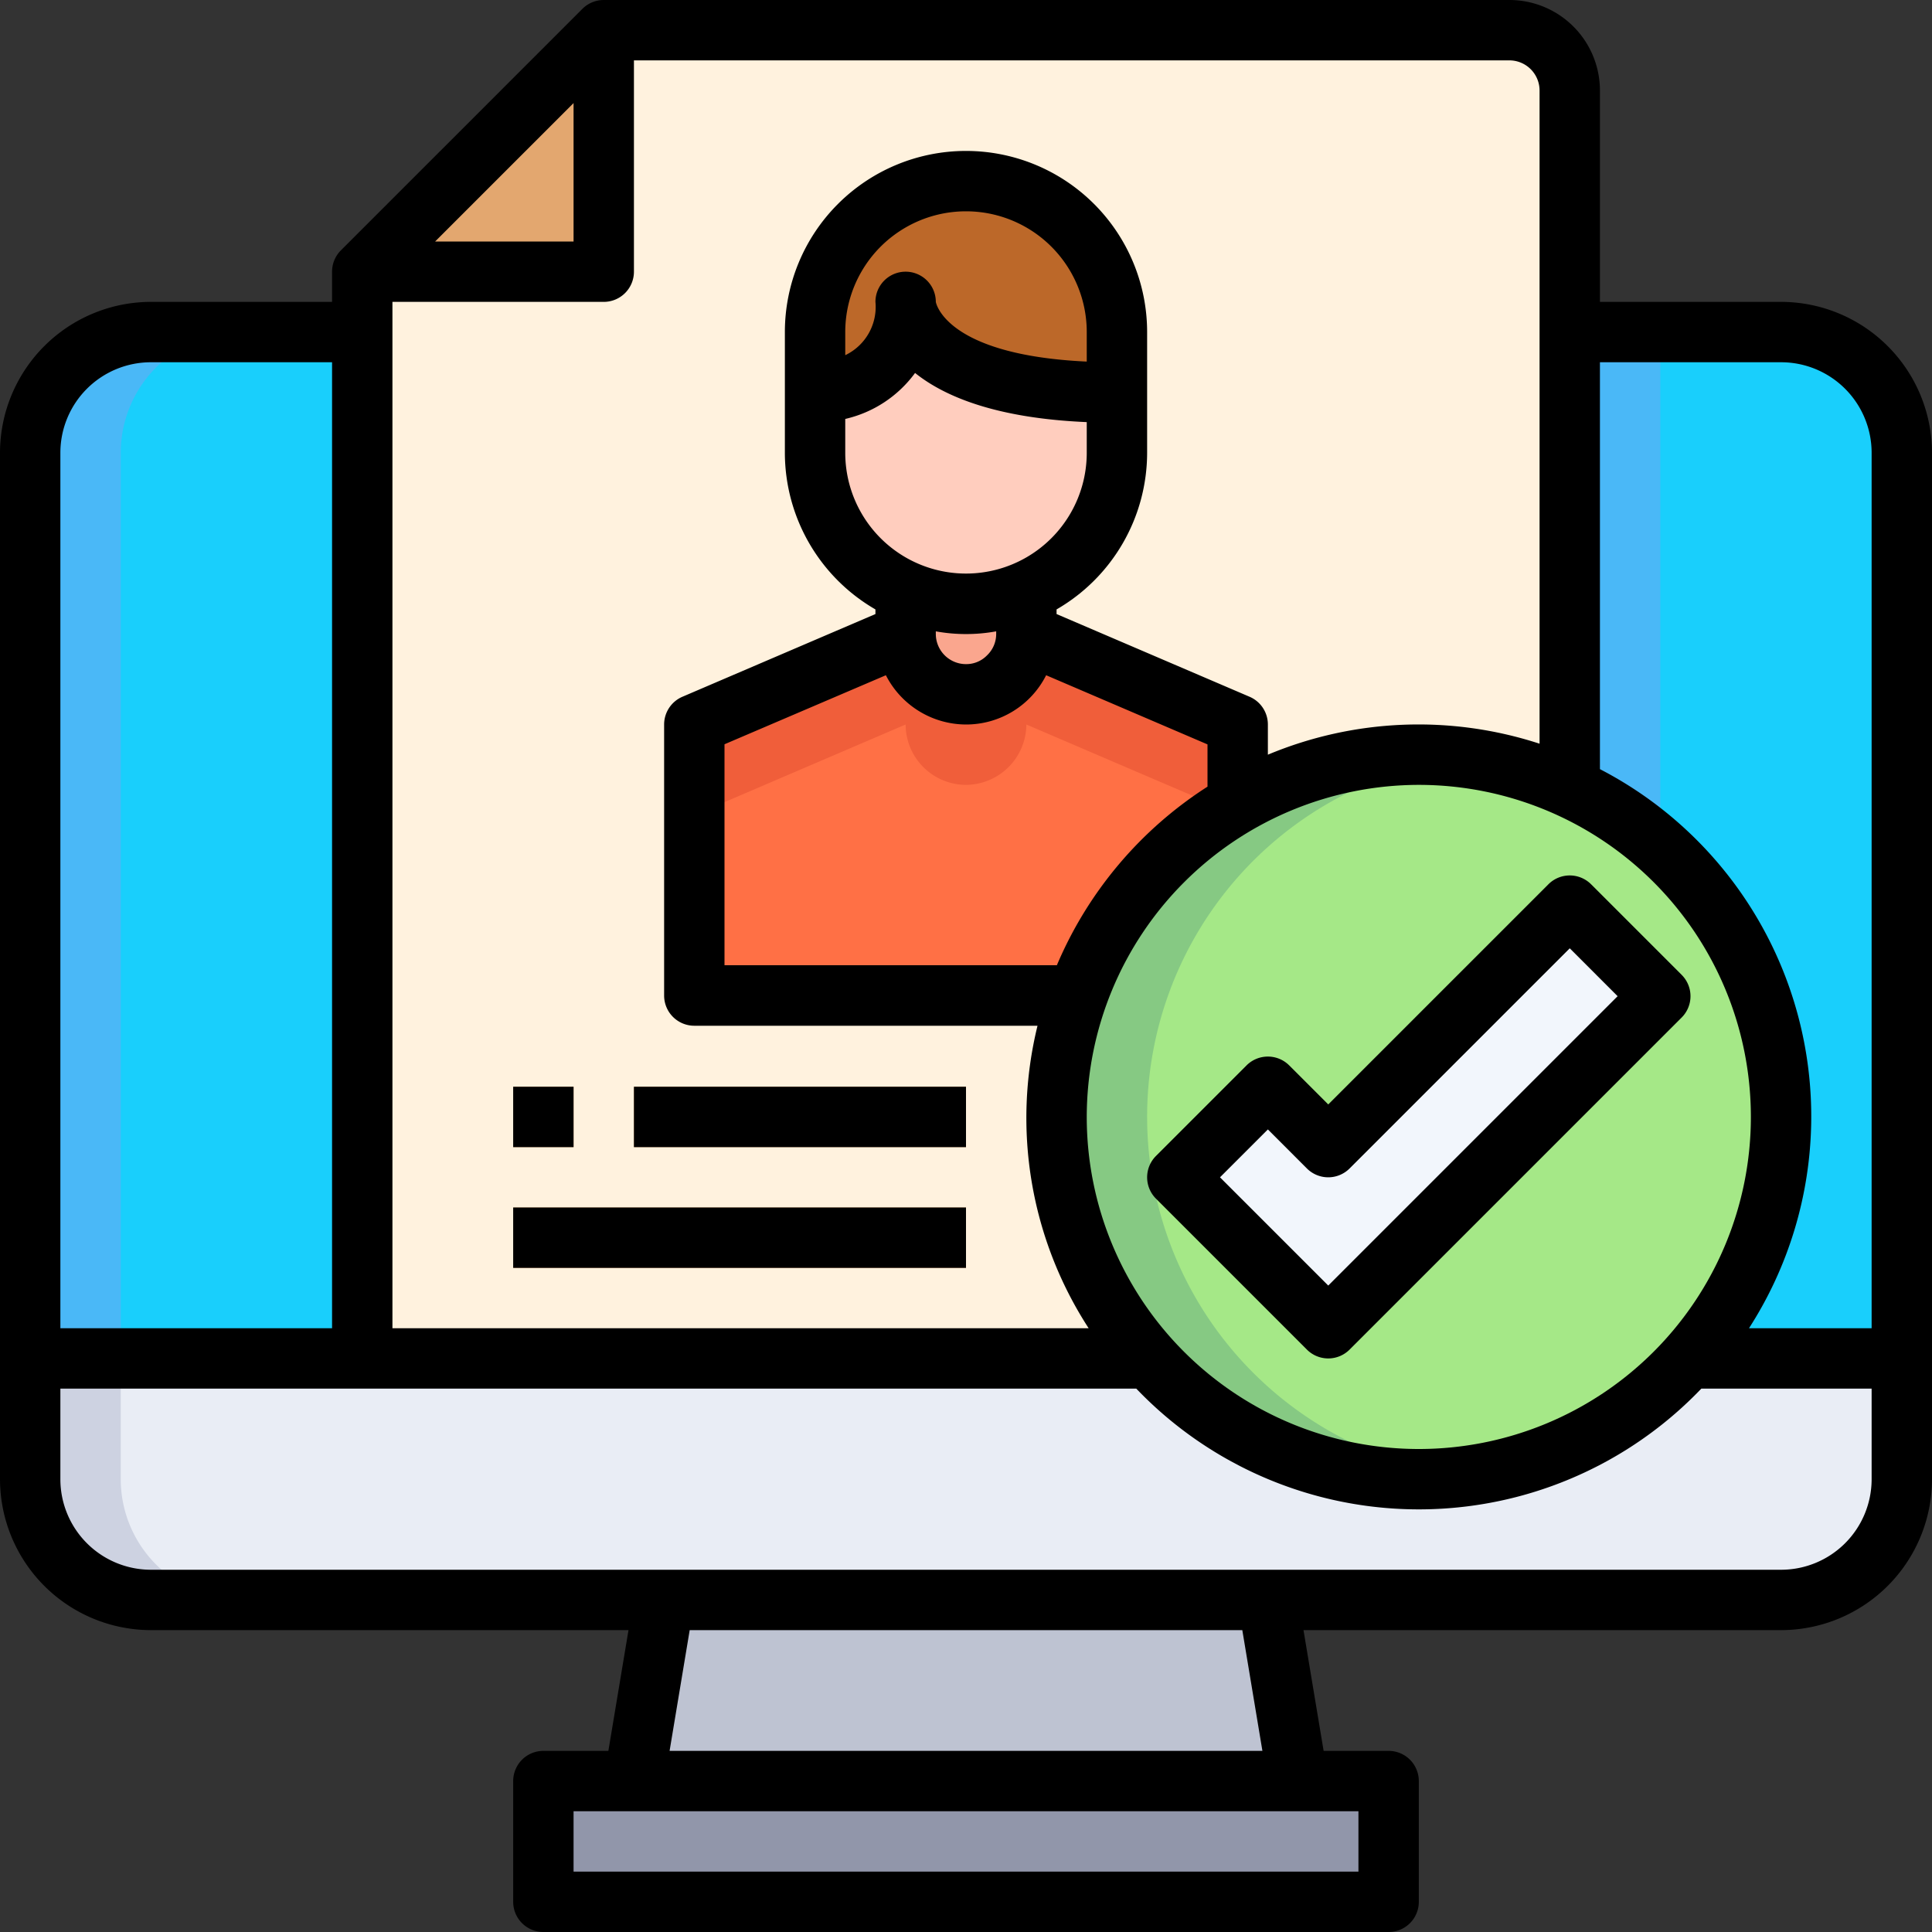 <svg xmlns="http://www.w3.org/2000/svg" viewBox="0 0 64 64"><rect x="0" y="0" width="64" height="64" fill="#333333" stroke="none"/><g id="_09-Approval" data-name="09-Approval"><path d="M63,45v4a4,4,0,0,1-4,4H5a4,4,0,0,1-4-4V45H63Z" style="fill:#e9edf5"/><path d="M4,49V45H1v4a4,4,0,0,0,4,4H8A4,4,0,0,1,4,49Z" style="fill:#cdd2e1"/><path d="M63,15V45H52V11h7A4,4,0,0,1,63,15Z" style="fill:#19cffc"/><path d="M52,11V45H12V9h8V1H50a2.006,2.006,0,0,1,2,2Z" style="fill:#fff2de"/><polygon points="46 59 46 63 18 63 18 59 21 59 43 59 46 59" style="fill:#9196aa"/><polygon points="42 53 43 59 21 59 22 53 42 53" style="fill:#bec3d2"/><path d="M20,1V9H12Z" style="fill:#e3a76f"/><path d="M12,11V45H1V15a4,4,0,0,1,4-4Z" style="fill:#19cffc"/><rect x="52" y="11" width="3" height="34" style="fill:#4ab8f7"/><path d="M8,11H5a4,4,0,0,0-4,4V45H4V15A4,4,0,0,1,8,11Z" style="fill:#4ab8f7"/><rect x="17" y="36" width="2" height="2" style="fill:#e3a76f"/><rect x="21" y="36" width="11" height="2" style="fill:#e3a76f"/><rect x="17" y="40" width="15" height="2" style="fill:#e3a76f"/><path d="M37,11v2c-7,0-7-3-7-3a2.938,2.938,0,0,1-3,3V11a5,5,0,1,1,10,0Z" style="fill:#bc6829"/><path d="M37,13v2a5.029,5.029,0,0,1-3,4.59,5,5,0,0,1-5.54-1.05A5.022,5.022,0,0,1,27,15V13a2.938,2.938,0,0,0,3-3S30,13,37,13Z" style="fill:#ffcdbe"/><path d="M34,19.59V21a2.015,2.015,0,0,1-2,2,2.006,2.006,0,0,1-2-2V19.59a5.083,5.083,0,0,0,4,0Z" style="fill:#faa68e"/><path d="M41,24v2.6a12.062,12.062,0,0,0-5.31,6.38H23V24l7-3a2.006,2.006,0,0,0,2,2,2.015,2.015,0,0,0,2-2Z" style="fill:#ff7045"/><path d="M34,21a2.015,2.015,0,0,1-2,2,2.006,2.006,0,0,1-2-2l-7,3v3l7-3a2.006,2.006,0,0,0,2,2,2.015,2.015,0,0,0,2-2l6.626,2.84c.125-.079.246-.166.374-.24V24Z" style="fill:#f05e3a"/><polygon points="55 33 44 44 39 39 42 36 44 38 52 30 55 33" style="fill:#f2f6fc"/><path d="M47,25A12,12,0,1,1,35,37,12,12,0,0,1,47,25ZM44,44,55,33l-3-3-8,8-2-2-3,3Z" style="fill:#a5e887"/><path d="M38,37A11.99,11.99,0,0,1,48.5,25.1a12,12,0,1,0,0,23.792A11.99,11.99,0,0,1,38,37Z" style="fill:#86c983"/><path d="M59,10H53V3a3,3,0,0,0-3-3H20a1,1,0,0,0-.707.293l-8,8A1,1,0,0,0,11,9v1H5a5.006,5.006,0,0,0-5,5V49a5.006,5.006,0,0,0,5,5H20.82l-.667,4H18a1,1,0,0,0-1,1v4a1,1,0,0,0,1,1H46a1,1,0,0,0,1-1V59a1,1,0,0,0-1-1H43.847l-.667-4H59a5.006,5.006,0,0,0,5-5V15A5.006,5.006,0,0,0,59,10Zm0,2a3,3,0,0,1,3,3V44H57.937A12.957,12.957,0,0,0,53,25.479V12ZM29.346,22.368A2.989,2.989,0,0,0,32,24a2.968,2.968,0,0,0,2.655-1.632L40,24.659v1.4a13.075,13.075,0,0,0-4.99,5.916H24v-7.32ZM36,11.978C31.279,11.759,31,10,31,10h0a1,1,0,0,0-2,0,1.771,1.771,0,0,1-1,1.766V11a4,4,0,0,1,8,0Zm-8,1.9a3.962,3.962,0,0,0,2.313-1.523c.982.788,2.7,1.5,5.687,1.628V15a4,4,0,0,1-8,0Zm3,7.036a5.6,5.6,0,0,0,2,0V21a.974.974,0,0,1-.306.712A.957.957,0,0,1,32,22a1,1,0,0,1-1-1ZM47,26A11,11,0,1,1,36,37,11.013,11.013,0,0,1,47,26ZM51,3V24.636A12.934,12.934,0,0,0,42,25V24a1,1,0,0,0-.606-.919L35,20.341v-.153A6,6,0,0,0,38,15V11a6,6,0,0,0-12,0v4a6,6,0,0,0,3,5.188v.153l-6.394,2.74A1,1,0,0,0,22,24v8.979a1,1,0,0,0,1,1H34.369A12.8,12.8,0,0,0,36.063,44H13V10h7a1,1,0,0,0,1-1V2H50A1,1,0,0,1,51,3ZM14.414,8,19,3.414V8ZM5,12h6V44H2V15A3,3,0,0,1,5,12ZM45,62H19V60H45Zm-3.181-4H22.181l.666-4H41.153ZM59,52H5a3,3,0,0,1-3-3V46H37.641a12.949,12.949,0,0,0,18.718,0H62v3A3,3,0,0,1,59,52Z"/><path d="M44,45a1,1,0,0,0,.707-.293l11-11a1,1,0,0,0,0-1.414l-3-3a1,1,0,0,0-1.414,0L44,36.586l-1.293-1.293a1,1,0,0,0-1.414,0l-3,3a1,1,0,0,0,0,1.414l5,5A1,1,0,0,0,44,45Zm-2-7.586,1.293,1.293a1,1,0,0,0,1.414,0L52,31.414,53.586,33,44,42.586,40.414,39Z"/><rect x="17" y="36" width="2" height="2"/><rect x="21" y="36" width="11" height="2"/><rect x="17" y="40" width="15" height="2"/></g></svg>